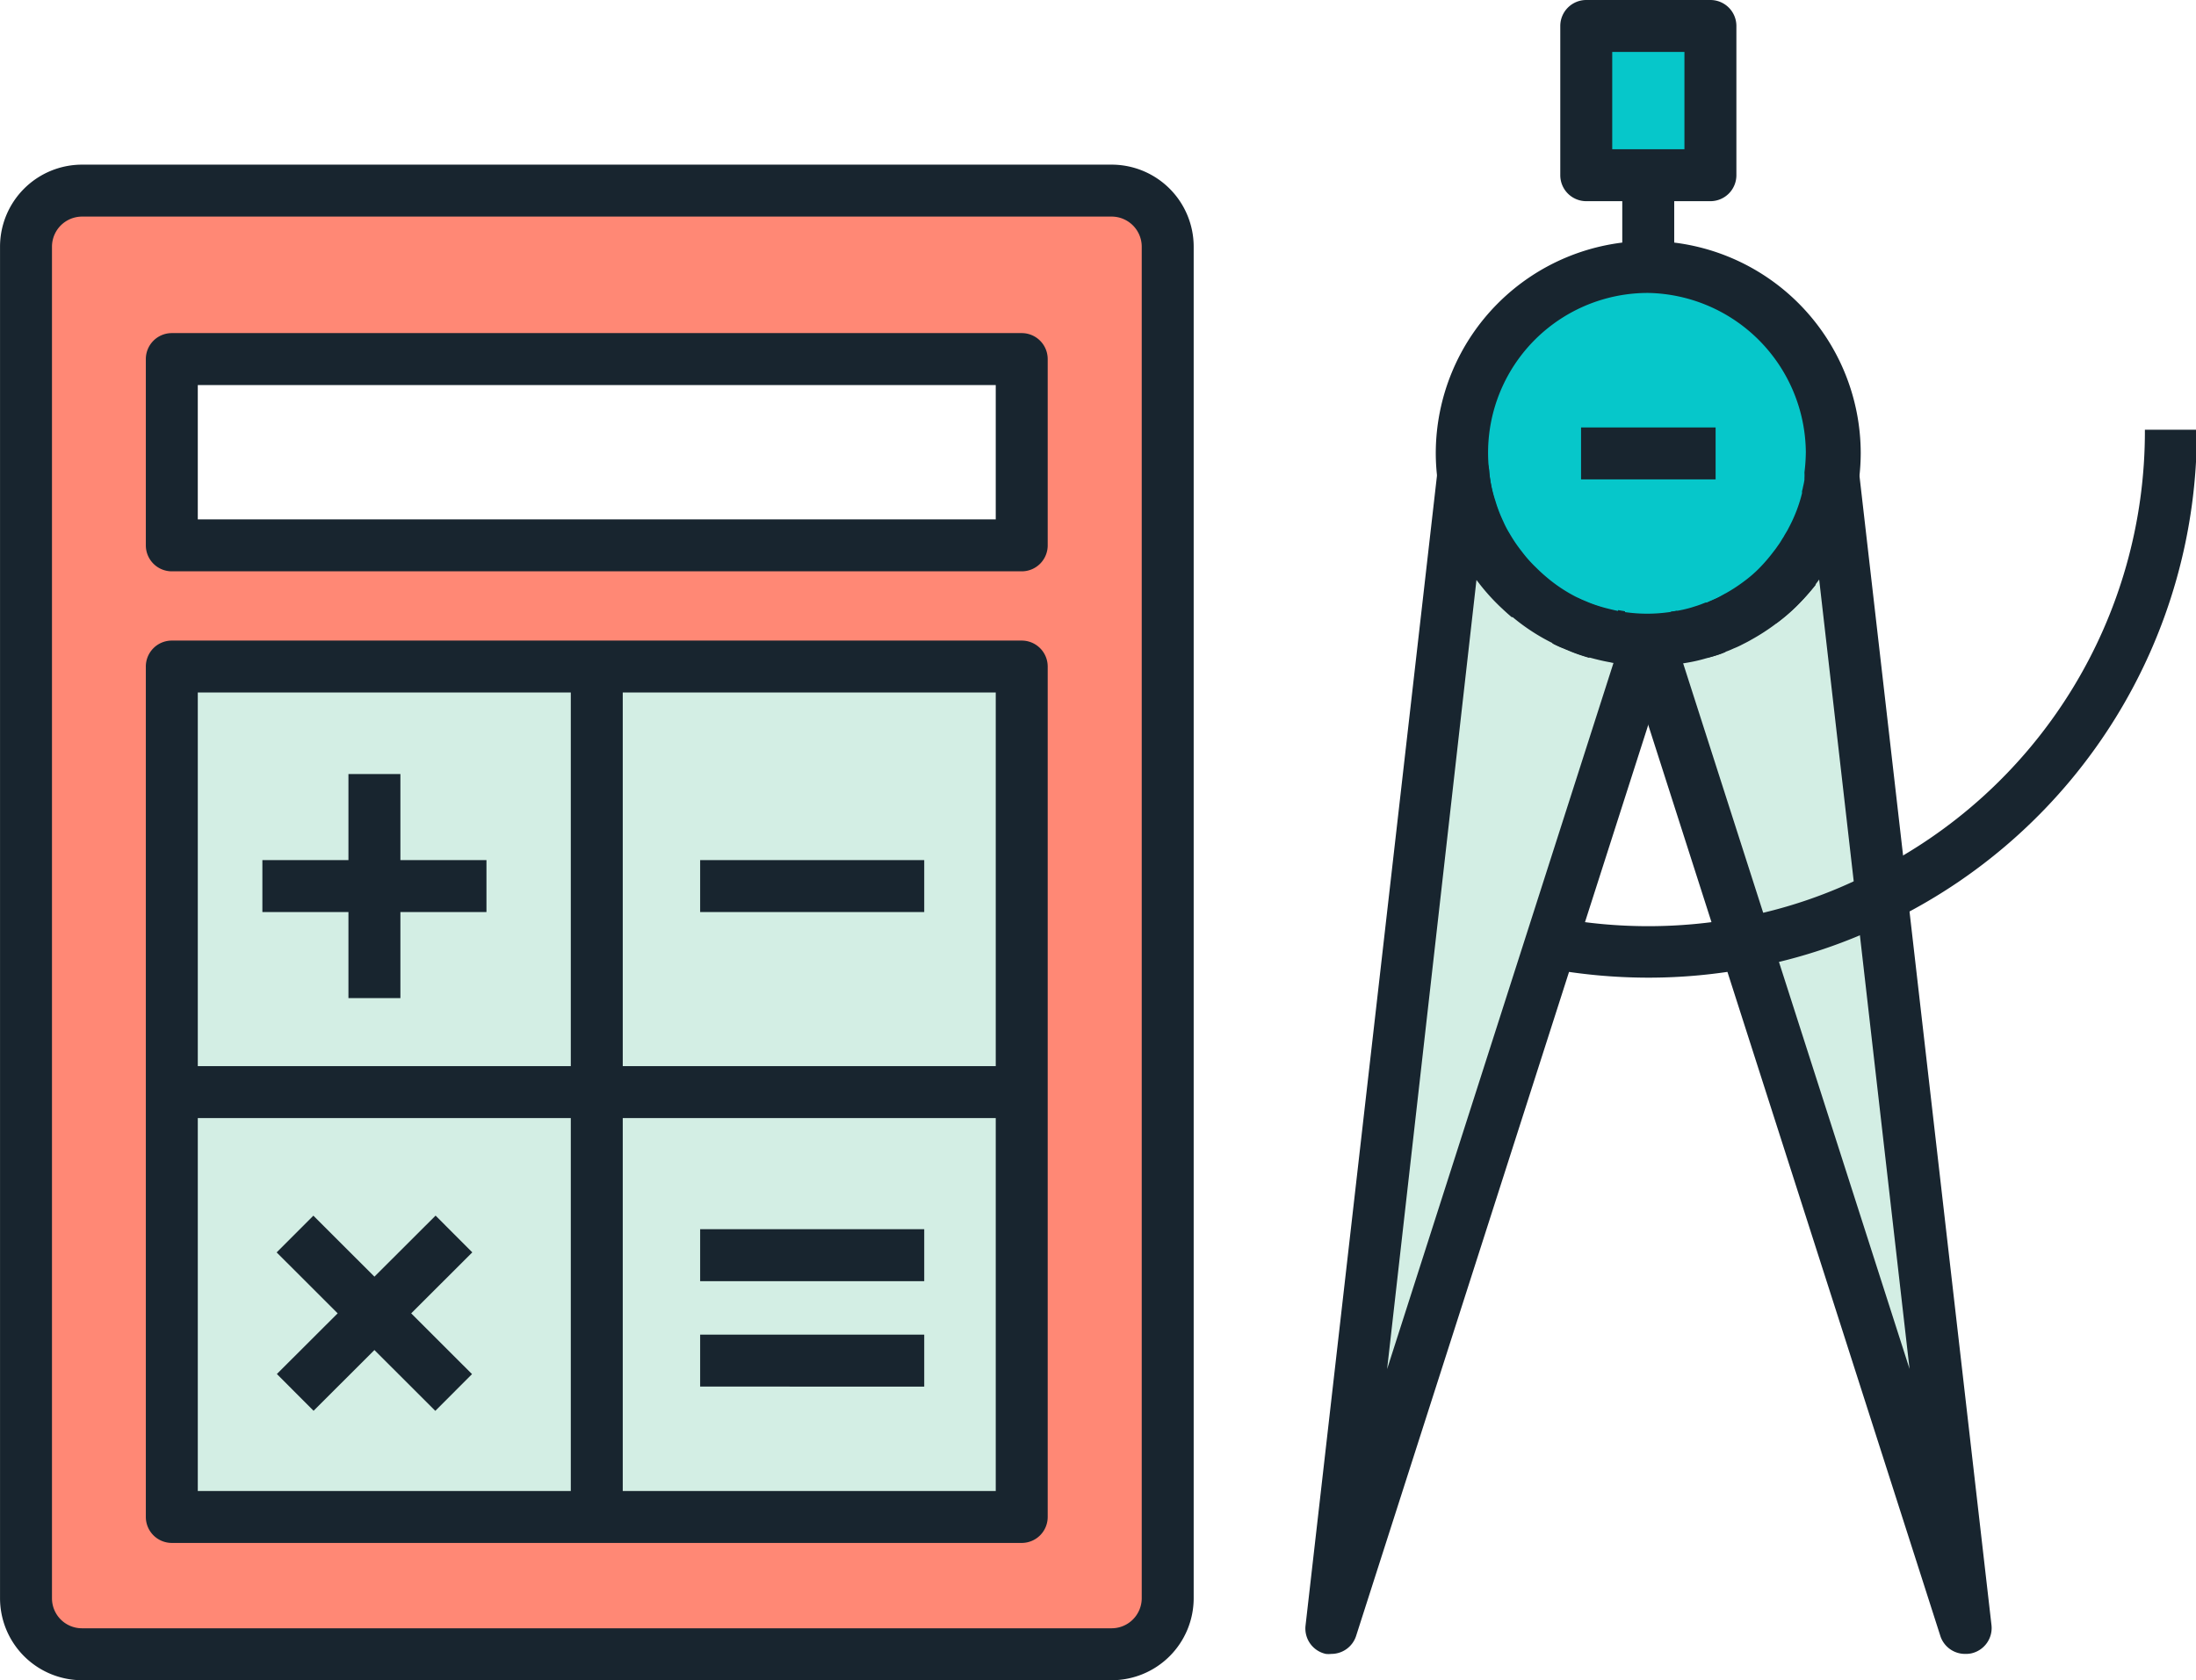 <?xml version="1.0" standalone="no"?><!DOCTYPE svg PUBLIC "-//W3C//DTD SVG 1.1//EN" "http://www.w3.org/Graphics/SVG/1.1/DTD/svg11.dtd"><svg class="icon" width="200px" height="153.06px" viewBox="0 0 1338 1024" version="1.1" xmlns="http://www.w3.org/2000/svg"><path d="M1146.395 546.344L1197.463 991.819l-134.001-417.724a305.987 305.987 0 0 0 82.933-27.75z" fill="#D3EEE4" /><path d="M1117.062 289.738l29.333 256.607a305.987 305.987 0 0 1-82.933 28.066L1004.269 390.397a116.064 116.064 0 0 0 16.038-1.161l4.643-0.739a88.736 88.736 0 0 0 10.551-2.532 39.251 39.251 0 0 0 4.959-1.583 28.172 28.172 0 0 0 4.432-1.583h0.844l4.326-1.794a36.929 36.929 0 0 0 4.643-2.216 44.632 44.632 0 0 0 4.432-2.321 110.577 110.577 0 0 0 13.506-8.758 93.273 93.273 0 0 0 10.551-9.391 115.325 115.325 0 0 0 10.551-11.29c1.055-1.266 2.005-2.638 2.954-4.009a48.219 48.219 0 0 0 2.849-4.221 29.86 29.86 0 0 0 2.638-4.326 42.944 42.944 0 0 0 2.532-4.432 105.513 105.513 0 0 0 9.285-23.951 36.507 36.507 0 0 0 1.161-4.643 50.646 50.646 0 0 0 1.055-5.592 44.104 44.104 0 0 0 0.844-6.12zM1004.269 390.397l-59.193 184.647L811.181 991.819l80.295-702.398a94.961 94.961 0 0 0 4.432 20.469 98.76 98.76 0 0 0 5.592 14.455 69.744 69.744 0 0 0 4.748 8.969 100.448 100.448 0 0 0 8.547 12.556 92.957 92.957 0 0 0 10.551 11.29c2.321 2.321 4.643 4.432 7.175 6.542a109.522 109.522 0 0 0 21.103 13.928 37.562 37.562 0 0 0 4.643 2.216l4.748 2.005c3.165 1.266 6.436 2.321 9.707 3.271s6.753 1.794 10.551 2.427l5.17 0.844a116.064 116.064 0 0 0 15.827 2.005z" fill="#D3EEE4" /><path d="M1042.148 15.827v90.952H966.496V15.827h75.653zM1117.062 289.738c0 1.794 0 3.482-0.739 5.276a50.646 50.646 0 0 1-1.055 5.592l-1.161 4.643a117.858 117.858 0 0 1-9.285 23.951l-2.532 4.432c-0.844 1.477-1.688 2.954-2.638 4.326l-2.849 4.221c-0.95 1.372-1.899 2.743-2.954 4.009a116.064 116.064 0 0 1-21.103 21.103 110.577 110.577 0 0 1-13.506 8.758l-4.432 2.321-4.643 2.216-4.326 1.794h-0.844a37.668 37.668 0 0 1-4.432 1.583 46.215 46.215 0 0 1-4.959 1.583 88.736 88.736 0 0 1-10.551 2.532l-4.643 0.739a111.949 111.949 0 0 1-31.654 0l-5.17-0.844c-3.482-0.633-6.858-1.477-10.551-2.427s-6.542-2.005-9.707-3.271l-4.959-2.427c-1.583-0.739-3.165-1.372-4.643-2.216a109.522 109.522 0 0 1-21.103-13.928c-2.427-2.11-4.854-4.221-7.175-6.542a114.165 114.165 0 0 1-10.551-11.29 119.335 119.335 0 0 1-8.547-12.556c-1.688-2.954-3.271-5.909-4.748-8.969a133.262 133.262 0 0 1-5.592-14.455 117.013 117.013 0 0 1-4.326-20.469A113.637 113.637 0 1 1 1118.434 276.338a116.064 116.064 0 0 1-1.372 13.4z" fill="#06C7CA" /><path d="M104.669 665.574h258.928v258.928H104.669zM363.596 665.574H622.524v258.928H363.596zM363.596 406.646H622.524v258.928H363.596zM104.669 406.646h258.928v258.928H104.669z" fill="#D3EEE4" /><path d="M711.472 150.355v823.737a34.186 34.186 0 0 1-34.186 34.081H49.907a34.186 34.186 0 0 1-34.081-34.081V150.355A34.186 34.186 0 0 1 49.907 116.064h627.378a34.292 34.292 0 0 1 34.186 34.292zM622.524 924.502V406.646H104.669v517.856H622.524z m0-592.559V218.833H104.669v113.11z" fill="#FF8875" /><path d="M677.286 1024H49.907A50.013 50.013 0 0 1 0 974.093V150.355a50.013 50.013 0 0 1 49.907-50.013h627.378a50.013 50.013 0 0 1 50.013 50.013v823.737a50.013 50.013 0 0 1-50.013 49.907zM49.907 131.996A18.359 18.359 0 0 0 31.654 150.355v823.737a18.254 18.254 0 0 0 18.254 18.254h627.378a18.359 18.359 0 0 0 18.359-18.254V150.355a18.359 18.359 0 0 0-18.359-18.359z" fill="#18252F" /><path d="M622.524 940.328H104.669a15.827 15.827 0 0 1-15.827-15.827V406.646A15.827 15.827 0 0 1 104.669 390.397H622.524a15.827 15.827 0 0 1 15.827 15.827v518.278a15.827 15.827 0 0 1-15.827 15.827z m-502.029-31.654H606.698V422.05H120.495zM622.524 348.192H104.669a15.827 15.827 0 0 1-15.827-15.827V218.833a15.827 15.827 0 0 1 15.827-15.827H622.524a15.827 15.827 0 0 1 15.827 15.827v113.11A15.827 15.827 0 0 1 622.524 348.192z m-502.029-31.654H606.698v-81.878H120.495z" fill="#18252F" /><path d="M104.669 649.747H622.524v31.654H104.669z" fill="#18252F" /><path d="M347.77 406.646h31.654v517.856h-31.654zM159.852 524.187h136.533v31.654H159.852z" fill="#18252F" /><path d="M212.291 471.747h31.654v136.533h-31.654zM168.546 763.268l22.369-22.39 96.671 96.565-22.369 22.39z" fill="#18252F" /><path d="M168.683 837.38l96.702-96.533 22.369 22.4-96.713 96.544zM426.588 524.187h136.533v31.654H426.588zM426.588 749.14h136.533v31.654H426.588zM426.588 813.397h136.533v31.654H426.588zM1004.269 595.83a339.223 339.223 0 0 1-62.147-5.803l5.909-30.81a304.509 304.509 0 0 0 112.476 0 290.793 290.793 0 0 0 79.029-27.011 300.289 300.289 0 0 0 167.343-270.323h31.654a331.732 331.732 0 0 1-184.753 298.601 321.919 321.919 0 0 1-87.153 29.438 330.466 330.466 0 0 1-62.358 5.909z" fill="#18252F" /><path d="M811.181 1007.962a16.143 16.143 0 0 1-3.376 0 15.827 15.827 0 0 1-12.345-17.304L875.755 287.944a15.827 15.827 0 0 1 31.654 0 101.925 101.925 0 0 0 3.587 18.043 116.064 116.064 0 0 0 4.854 12.556c1.161 2.427 2.532 5.065 4.009 7.597a103.613 103.613 0 0 0 7.28 10.551 98.654 98.654 0 0 0 8.652 9.707c2.216 2.216 4.432 4.115 6.542 5.909l-21.103 23.951c-2.743-2.321-5.381-4.748-8.019-7.28a129.147 129.147 0 0 1-11.395-12.662l-2.216-2.849-54.445 480.927 144.025-449.378 30.177 9.707-193.088 602.266a15.827 15.827 0 0 1-15.088 10.973z" fill="#18252F" /><path d="M968.395 400.948a118.069 118.069 0 0 1-11.184-3.798l-5.592-2.321-1.266-0.528c-1.583-0.739-3.06-1.372-4.537-2.216l15.616-27.539 1.794 0.844 1.794 0.844 3.587 1.477a89.053 89.053 0 0 0 8.547 2.849zM986.332 404.43l-5.698-0.95 5.276-31.654 4.221 0.739zM1197.463 1007.962a15.827 15.827 0 0 1-15.088-10.551L989.181 394.723l30.177-9.707 144.13 449.273-62.041-541.913h-0.739c0-1.477 0-2.849 0.633-4.326a15.827 15.827 0 0 1 15.721-13.717 15.827 15.827 0 0 1 15.721 14.033L1213.395 990.341a15.827 15.827 0 0 1-12.345 17.304 16.249 16.249 0 0 1-3.587 0.317z" fill="#18252F" /><path d="M1109.782 351.146l-26.062-18.043 2.532-3.693c1.055-1.477 1.583-2.532 2.216-3.587l2.532-4.432a101.292 101.292 0 0 0 7.702-20.153l1.161-4.643 30.599 8.124-1.161 4.643a133.473 133.473 0 0 1-10.551 27.222l-2.849 4.959c-1.055 1.794-2.11 3.693-3.376 5.487zM1082.348 379.845l-18.992-25.323a100.554 100.554 0 0 0 9.391-8.124 99.498 99.498 0 0 0 8.758-9.707l24.901 19.625a132.524 132.524 0 0 1-24.057 23.529zM1051.222 396.833l-10.551-29.86 2.427-1.055 1.899-0.844 2.532-1.161 4.009-2.11 15.616 27.539-4.748 2.532-4.326 2.11h-2.321zM1039.616 400.948l-7.702-30.704 3.271-1.055h1.161l2.532-0.95 12.45 29.121a54.867 54.867 0 0 1-5.698 2.11 59.193 59.193 0 0 1-6.014 1.477zM1022.417 404.43l-4.326-31.654 3.693-0.528 6.225 31.021zM988.442 106.779h31.654v55.922h-31.654z" fill="#18252F" /><path d="M1042.148 122.606H966.496a15.827 15.827 0 0 1-15.827-15.827V15.827A15.827 15.827 0 0 1 966.496 0h75.653a15.827 15.827 0 0 1 15.827 15.827v90.952a15.827 15.827 0 0 1-15.827 15.827z m-59.826-31.654h43.999V31.654H982.323zM1004.269 405.696a129.992 129.992 0 0 1-18.254-1.266l-5.803-0.95c-4.009-0.739-7.808-1.688-11.712-2.743s-7.702-2.321-11.29-3.798l-5.592-2.321a44.737 44.737 0 0 1-5.803-2.743 121.973 121.973 0 0 1-23.846-15.51c-2.954-2.427-5.592-4.854-8.335-7.597a106.779 106.779 0 0 1-11.501-12.873 115.114 115.114 0 0 1-9.707-14.35 82.827 82.827 0 0 1-5.487-10.551 113.426 113.426 0 0 1-6.331-16.354 108.784 108.784 0 0 1-4.854-23.213 127.248 127.248 0 0 1-0.95-15.088 129.464 129.464 0 0 1 258.928 0 131.152 131.152 0 0 1-0.95 15.194 48.958 48.958 0 0 1-0.844 5.803 57.821 57.821 0 0 1-1.161 6.225 56.344 56.344 0 0 1-1.477 6.12 120.812 120.812 0 0 1-10.551 27.011 54.445 54.445 0 0 1-2.743 4.854 46.32 46.32 0 0 1-3.165 5.17c-1.055 1.688-2.216 3.482-3.482 5.17s-2.005 2.849-3.376 4.537a129.042 129.042 0 0 1-11.184 12.873 106.568 106.568 0 0 1-12.345 10.551 126.615 126.615 0 0 1-15.405 10.024c-1.583 0.95-3.271 1.794-4.959 2.638a52.756 52.756 0 0 1-5.909 2.743 49.802 49.802 0 0 1-4.854 2.005 45.581 45.581 0 0 1-5.487 2.005 57.293 57.293 0 0 1-6.12 1.899 97.072 97.072 0 0 1-11.923 2.743l-5.17 0.844a130.414 130.414 0 0 1-18.359 0.95z m0-227.169A97.388 97.388 0 0 0 907.409 287.838a79.345 79.345 0 0 0 3.693 17.304 86.415 86.415 0 0 0 4.854 12.662 56.027 56.027 0 0 0 3.798 7.28 89.791 89.791 0 0 0 7.597 11.184 78.29 78.29 0 0 0 8.547 9.602c2.321 2.321 4.326 4.115 6.436 5.909A94.223 94.223 0 0 0 960.165 363.702l3.587 1.688 4.537 1.899a87.47 87.47 0 0 0 8.441 2.849c2.743 0.739 5.698 1.477 8.652 2.11l4.326 0.739a94.961 94.961 0 0 0 27.855 0l3.693-0.633a76.497 76.497 0 0 0 9.285-2.11l3.693-1.161 1.794-0.633 1.899-0.739 1.372-0.528h0.739l2.954-1.266 3.482-1.583 1.583-0.844 2.638-1.477a96.439 96.439 0 0 0 11.923-7.702 77.341 77.341 0 0 0 9.074-7.808 102.242 102.242 0 0 0 9.074-10.551 39.778 39.778 0 0 0 2.321-3.165 38.407 38.407 0 0 0 2.321-3.482l0.633-1.055a15.088 15.088 0 0 0 1.266-2.11l0.95-1.583a27.644 27.644 0 0 0 1.583-2.849 90.53 90.53 0 0 0 8.124-21.103v-1.266a21.947 21.947 0 0 0 0.633-2.743 41.361 41.361 0 0 0 0.844-4.221v-1.055a27.855 27.855 0 0 0 0-3.376 108.784 108.784 0 0 0 0.844-12.45 97.916 97.916 0 0 0-96.016-96.966z" fill="#18252F" /><path d="M963.33 260.511h81.983v31.654H963.33z" fill="#18252F" /></svg>